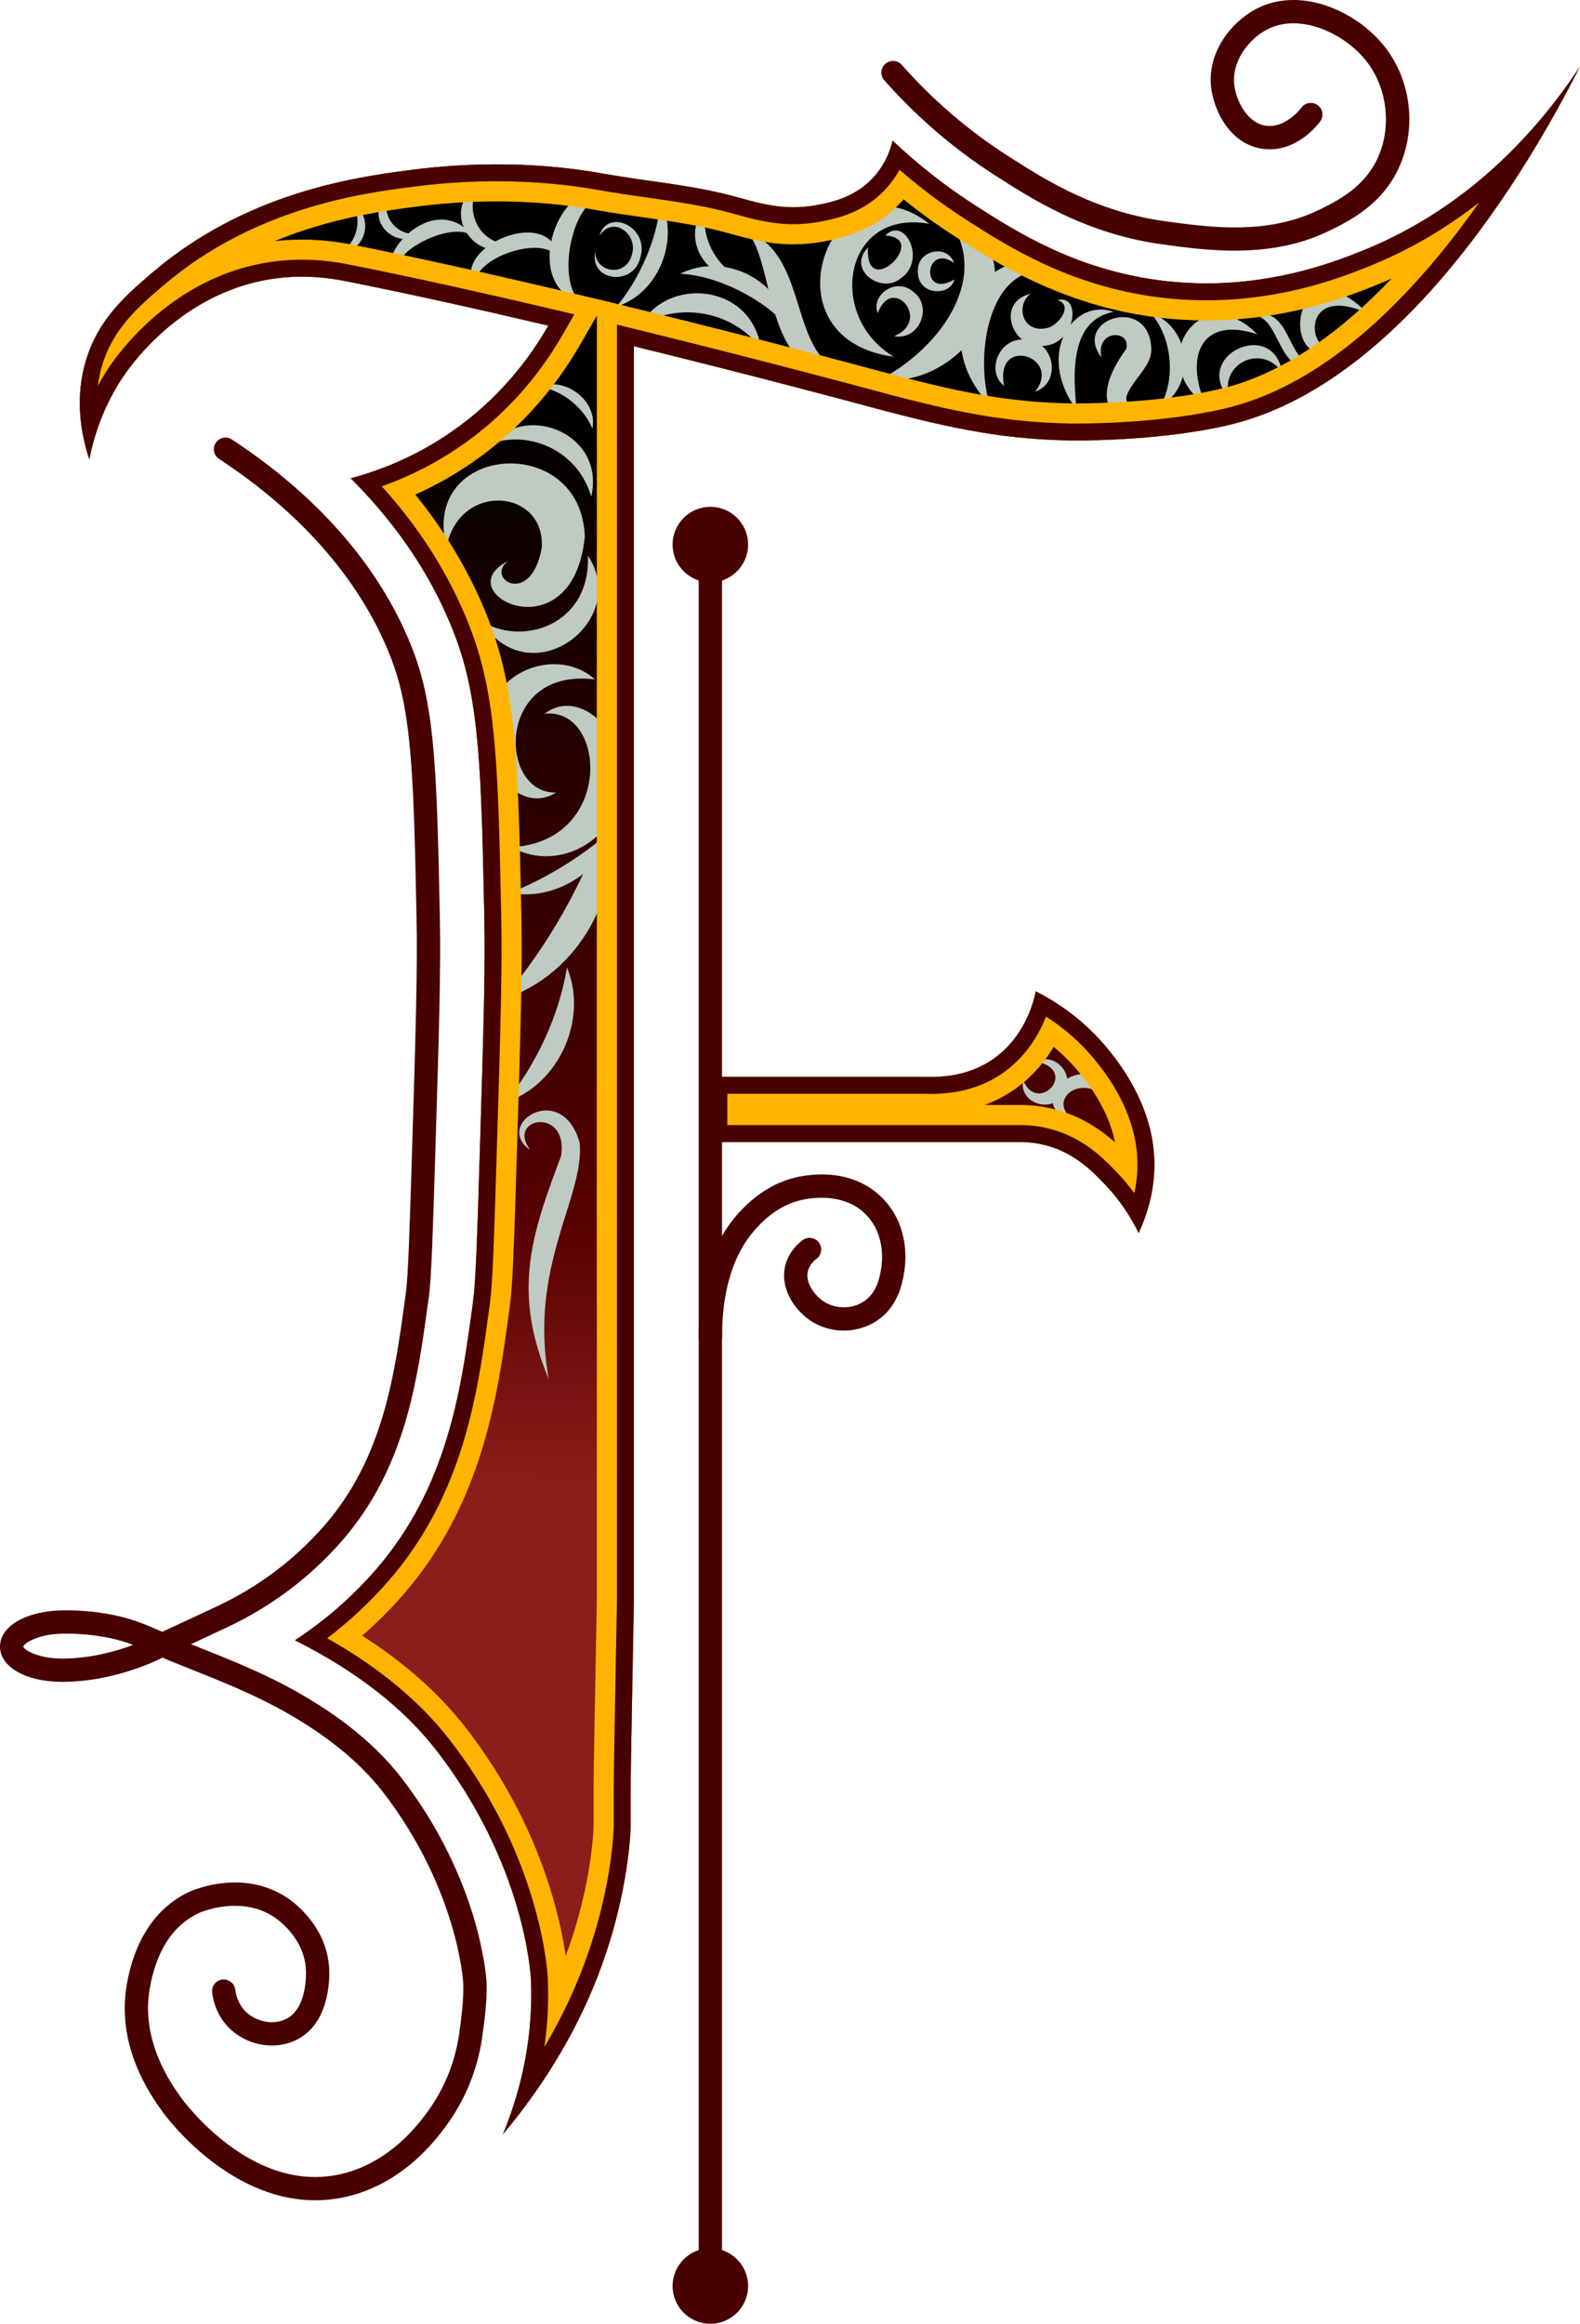 <?xml version="1.0" encoding="iso-8859-1"?>
<!-- Generator: Adobe Illustrator 24.0.1, SVG Export Plug-In . SVG Version: 6.00 Build 0)  -->
<svg version="1.1" xmlns="http://www.w3.org/2000/svg" xmlns:xlink="http://www.w3.org/1999/xlink" x="0px" y="0px"
	 viewBox="0 0 1492.198 2193.917" style="enable-background:new 0 0 1492.198 2193.917;" xml:space="preserve">
<g id="Layer_5">
	<g>
		<linearGradient id="SVGID_1_" gradientUnits="userSpaceOnUse" x1="767.606" y1="1404.664" x2="781.586" y2="381.285">
			<stop  offset="0" style="stop-color:#8B1D1A"/>
			<stop  offset="0.25" style="stop-color:#550000"/>
			<stop  offset="0.5" style="stop-color:#3A0000"/>
			<stop  offset="0.75" style="stop-color:#1E0000"/>
			<stop  offset="1" style="stop-color:#000000"/>
		</linearGradient>
		<path style="fill:url(#SVGID_1_);" d="M517.848,307.452c-18.68,32.49-47.53,69.83-91.5,100.27
			c-34.42,23.83-68.37,36.69-95.13,43.85c16.49,16.41,31.43,33.58,44.75,51.43c23.33,31.26,41.7,64.71,54.6,99.42
			c22.56,60.71,23.98,128.09,26.81,262.32v0.1c1.06,49.96-0.69,107.31-4.19,221.57c-2.61,85.36-3.87,123.91-6.52,143.28l-0.86,6.25
			c-10.25,75.04-23.01,168.42-91.43,246.67c-22.25,25.45-47.64,47.53-75.84,65.98c57.65,28.96,102.41,63.74,133.45,103.76
			c83.54,107.71,89.21,211.96,89.41,216.35c2.23,48.81-6.86,98.94-26.42,146.31c27.72-33.01,60.19-79.03,84.33-136.41
			c34.73-82.56,36.32-150.88,36.32-155.83c0-6.08,0-16.84,0-16.84c0-0.32,0-18.84,0-19.03c0-8.64,0.53-45.41,3.05-176.84v-4.07
			v-1179.1c118.02,28.94,209.79,53.73,209.79,53.73c80.42,21.72,132.1,34,202.36,35.23c0,0,80.94,1.42,149.05-14.45
			c162.37-37.83,282.35-239.7,332.32-338.67c-7.51,11.42-15.41,22.49-23.64,33.12c-50.75,65.55-112.28,113.07-182.9,141.26
			c-22.54,8.99-76.22,30.41-146.41,30.41c-13.95,0-28.54-0.84-43.68-2.8c-80.17-10.37-136.43-46.38-173.66-70.21
			c-28.17-18.03-54.59-38.71-78.93-61.75c-2.54,10.67-7.41,22.32-16.44,32.86c-17.68,20.63-41.38,25.43-55.11,28
			c-31.05,5.83-54.88-1.95-77.69-8.13c-40.71-11.02-83.14-14.25-124.66-21.68c-86.21-15.42-159.33-6.26-186.09-2.71
			c-49.13,6.53-151.17,21.36-238.49,95.76c-26.02,22.16-51.54,44.5-63.24,83.11c-10.46,34.52-5.5,67.66,3.09,93.72
			c4.43-22.66,13.25-49.2,30.34-75.65c5.55-8.61,50.68-76.21,132.79-93.05c37.07-7.6,67.23-1.9,81.3,0.9
			C389.378,277.962,455.078,292.662,517.848,307.452z"/>
	</g>
	<g>
		<linearGradient id="SVGID_2_" gradientUnits="userSpaceOnUse" x1="875.818" y1="1406.142" x2="889.798" y2="382.763">
			<stop  offset="0" style="stop-color:#8B1D1A"/>
			<stop  offset="0.25" style="stop-color:#550000"/>
			<stop  offset="0.5" style="stop-color:#3A0000"/>
			<stop  offset="0.75" style="stop-color:#1E0000"/>
			<stop  offset="1" style="stop-color:#000000"/>
		</linearGradient>
		<path style="fill:url(#SVGID_2_);" d="M871.778,1016.692h-200.89v61.52h261.7h32.33l1.4,0.04c5.02,0.14,10.35,0.68,15.9,1.78
			c30.43,6.03,49.05,25.2,62.22,39.15c13.6,14.4,23.6,29.91,30.96,44.99c11.03-24.05,17.54-51.71,13.77-81.77
			c-5.65-45.07-32.36-78.98-41.94-90.87c-22.67-28.13-48.69-45.31-68.97-55.57c-5.73,26.88-19.9,49.92-40.78,64.27
			C912.218,1017.602,884.473,1017.044,871.778,1016.692z"/>
	</g>
</g>
<g id="Layer_9">
	<g>
		<path style="fill:#BFCBC2;" d="M979.391,1002.295c17.077-9.873,39.934,14.963,22.49,33.519
			c-11.682,15.015-39.79,4.564-35.599-16.043C979.805,1052.836,1019.289,1011.223,979.391,1002.295z"/>
	</g>
	<g>
		<path style="fill:#BFCBC2;" d="M1048.509,1042.474c-21.887-33.253-62.383-5.346-34.893,14.739
			C959.181,1043.232,1034.388,977.185,1048.509,1042.474z"/>
	</g>
	<g>
		<path style="fill:#BFCBC2;" d="M535.478,913.445c19.888,47.768-6.632,110.398-58.25,127.284
			C505.819,1006.118,527.789,959.949,535.478,913.445z"/>
	</g>
	<g>
		<path style="fill:#BFCBC2;" d="M518.265,1302.155c-34.291-82.242-17.156-134.783,11.552-210.408
			c7.85-46.933-52.166-37.288-29.155-6.122c-35.256-24.109,30.001-66.506,46.823-6.641
			C552.174,1130.652,498.826,1194.894,518.265,1302.155z"/>
	</g>
	<g>
		<path style="fill:#BFCBC2;" d="M573.442,768.174c17.66,72.325-26.756,152.756-98.673,175.254
			C517.097,893.996,552.694,831.538,573.442,768.174z"/>
	</g>
	<g>
		<path style="fill:#BFCBC2;" d="M581.513,780.361c-10.823,40.364-56.405,71.093-99.695,62.627
			C516.574,829.109,552.591,807.079,581.513,780.361z"/>
	</g>
	<g>
		<path style="fill:#BFCBC2;" d="M514.28,673.851c36.039-26.731,78.343,24.148,74.131,62.154
			c-0.921,53.454-58.653,89.779-105.399,63.832C580.178,794.87,573.066,667.333,514.28,673.851z"/>
	</g>
	<g>
		<path style="fill:#BFCBC2;" d="M561.932,641.455c-94.424-11.848-91.147,108.7-36.69,106.76
			c-35.748,22.575-73.417-29.04-66.108-64.431C464.884,631.579,527.579,610.53,561.932,641.455z"/>
	</g>
	<g>
		<path style="fill:#BFCBC2;" d="M555.254,524.584c40.905,62.204-55.087,133.901-101.255,61.387
			C492.635,610.88,557.767,590.596,555.254,524.584z"/>
	</g>
	<g>
		<path style="fill:#BFCBC2;" d="M421.665,516.584c-24.749-97.803,127.292-109.132,130.652-9.875
			c-11.661,113.649-131.653,53.095-72.657,23.034c-21.729,16.63,21.701,43.806,31.975-12.375
			C515.432,461.55,433.855,454.123,421.665,516.584z"/>
	</g>
	<g>
		<path style="fill:#BFCBC2;" d="M558.394,468.922c-12.318-42.685-56.601-62.516-93.434-50.545
			C498.513,380.509,571.948,410.066,558.394,468.922z"/>
	</g>
	<g>
		<path style="fill:#BFCBC2;" d="M559.547,404.67c-7.828-18.711-27.175-35.893-49.744-39.468
			C532.214,355.254,564.625,377.303,559.547,404.67z"/>
	</g>
	<g>
		<path style="fill:#BFCBC2;" d="M836.025,222.44c18.805-19.277,39.536,23.906,14.457,40.516
			c-18.185,14.966-51.184-8.337-30.661-29.376C816.588,285.524,879.123,224.272,836.025,222.44z"/>
	</g>
	<g>
		<path style="fill:#BFCBC2;" d="M844.422,317.429c36.02-14.979-2.05-58.782-15.45-21.745
			c-6.862-17.271,17.467-34.631,33.792-20.013C881.249,289.505,868.425,321.684,844.422,317.429z"/>
	</g>
	<g>
		<path style="fill:#BFCBC2;" d="M901.068,248.229c-27.85-19.476-32.475,34.888,0.282,15.611
			c-3.989,16.902-36.916,15.356-34.367-9.923C867.387,236.591,894.309,229.945,901.068,248.229z"/>
	</g>
	<g>
		<path style="fill:#BFCBC2;" d="M877.738,211.322c-81.839-14.535-97.246,87.935-33.508,125.498
			C716.19,319.724,787.138,140.43,877.738,211.322z"/>
	</g>
	<g>
		<path style="fill:#BFCBC2;" d="M831.173,358.524c66.57-35.469,110.87-111.738,52.706-163.738
			C992.64,227.582,925.399,368.78,831.173,358.524z"/>
	</g>
	<g>
		<path style="fill:#BFCBC2;" d="M987.795,255.071c-57.265-1.672-66.538,86.083-52.817,127.624
			C864.275,307.052,946.408,221.918,987.795,255.071z"/>
	</g>
	<g>
		<path style="fill:#BFCBC2;" d="M977.543,369.781c26.319-32.957-38.603-53.829-29.237-5.473
			c-19.075-14.782-2.383-51.388,26.004-42.354C996.783,326.527,1001.231,362.054,977.543,369.781z"/>
	</g>
	<g>
		<path style="fill:#BFCBC2;" d="M998.8,283.364c22.849-5.693,17.349,40.477-12.193,43.117
			c-31.163,4.082-46.81-41.406-13.201-49.079c-14.26,9.722-8.777,38.315,16.225,32.107
			C999.42,307.076,1014.266,288.34,998.8,283.364z"/>
	</g>
	<g>
		<path style="fill:#BFCBC2;" d="M1051.663,294.464c-42.237,8.007-37.959,61.13-34.941,92.309
			C977.009,332.811,1014.768,280.694,1051.663,294.464z"/>
	</g>
	<g>
		<path style="fill:#BFCBC2;" d="M1086.919,377.525c-0.259,32.654-75.23,23.291-23.357-47.926
			c5.26-18.578-28.992-19.005-23.339,7.734c-27.843-35.983,44.915-59.729,47.117-8.154c0.681,17.122-18.759,29.625-23.665,45.807
			C1063.282,385.904,1079.811,389.91,1086.919,377.525z"/>
	</g>
	<g>
		<path style="fill:#BFCBC2;" d="M1095.565,384.015c15.8-27.732,10.539-66.866-9.097-88.721
			C1125.025,308.847,1130.335,363.46,1095.565,384.015z"/>
	</g>
	<g>
		<path style="fill:#BFCBC2;" d="M1187.433,315.633c-54.031-17.994-68.603,22.419-48.603,66.959
			C1080.384,340.453,1134.435,261.465,1187.433,315.633z"/>
	</g>
	<g>
		<path style="fill:#BFCBC2;" d="M1210.961,351.514c-19.626-27.816-60.414-7.991-49.661,24.855
			C1124.843,336.356,1201.936,299.453,1210.961,351.514z"/>
	</g>
	<g>
		<path style="fill:#BFCBC2;" d="M1240.951,344.677c-34.795,9.643-30.83-43.773-56.434-47.075
			C1219.22,288.375,1215.156,341.694,1240.951,344.677z"/>
	</g>
	<g>
		<path style="fill:#BFCBC2;" d="M1291.442,295.565c-63.174-27.883-57.463,37.604-30.743,35.512
			C1207.126,352.297,1220.493,225.412,1291.442,295.565z"/>
	</g>
	<g>
		<path style="fill:#BFCBC2;" d="M704.317,217.713c61.098,22.696,38.93,116.026,93.465,134.954
			C719.13,359.067,733.587,245.463,704.317,217.713z"/>
	</g>
	<g>
		<path style="fill:#BFCBC2;" d="M642.411,258.441c42.601-21.356,95.513,6.945,102.876,51.832
			C723.136,283.164,678.358,260.182,642.411,258.441z"/>
	</g>
	<g>
		<path style="fill:#BFCBC2;" d="M666.877,195.459c-6.537,25.574,8.493,56.006,31.708,66.138
			C664.979,264.449,642.005,221.813,666.877,195.459z"/>
	</g>
	<g>
		<path style="fill:#BFCBC2;" d="M605.294,306.786c24.339-45.344,104.077-39.933,113.334,21.895
			C689.687,291.5,639.297,286.258,605.294,306.786z"/>
	</g>
	<g>
		<path style="fill:#BFCBC2;" d="M623.998,189.884c17.794,35.406-1.117,86.772-41.729,99.555
			C604.28,262.936,620.533,226.313,623.998,189.884z"/>
	</g>
	<g>
		<path style="fill:#BFCBC2;" d="M566.18,222.62c7.55-27.476,50.735-7.539,37.231,24.519c-8.789,22.893-47.299,17.508-41.052-10.202
			c-1.683,19.941,30.263,27.032,35.02,0.952C600.959,220.06,578.635,203.436,566.18,222.62z"/>
	</g>
	<g>
		<path style="fill:#BFCBC2;" d="M572.828,186.136c-32.59-3.459-49.689,84.228-22.164,100.49
			C487.927,269.258,531.004,160.852,572.828,186.136z"/>
	</g>
	<g>
		<path style="fill:#BFCBC2;" d="M448.43,270.535c-24.046-38.073,75.376-79.223,79.466-24.527
			C519.256,218.961,444.871,242.151,448.43,270.535z"/>
	</g>
	<g>
		<path style="fill:#BFCBC2;" d="M452.345,174.215c-14.078,21.601-2.905,56.742,32.125,57.05
			C449.525,251.667,413.01,198.575,452.345,174.215z"/>
	</g>
	<g>
		<path style="fill:#BFCBC2;" d="M385.746,255.178c-46.929,8.216,18.753-83.092,60.66-32.57
			C423.096,206.043,354.608,247.845,385.746,255.178z"/>
	</g>
	<g>
		<path style="fill:#BFCBC2;" d="M367.319,183.145c-9.093,19.831,7.436,41.303,28.636,37.108
			C375.24,238.484,340.401,205.933,367.319,183.145z"/>
	</g>
	<g>
		<path style="fill:#BFCBC2;" d="M333.427,192.854c19.977,11.881,12.594,44.662-12.375,46.022c1.765-1.125,2.841-1.886,5.048-3.193
			c0,0-0.443,0.914-1.331,2.499l-0.818-1.191C336.268,228.128,342.313,208.444,333.427,192.854z"/>
	</g>
</g>
<g id="Layer_7">
	<g>
		<g>
			<path style="fill:#FFB400;" d="M853.289,188.192c15.955,12.842,32.587,24.813,49.751,35.798
				c37.436,23.962,100.092,64.067,188.035,75.442c15.836,2.05,32.044,3.09,48.174,3.09c76.887,0,134.676-23.049,159.386-32.904
				c5.215-2.082,10.385-4.261,15.507-6.535c-20.422,21.481-41.074,39.977-61.681,55.223
				c-33.501,24.784-67.322,41.273-100.524,49.009c-54.038,12.591-117.636,13.57-135.841,13.57c-2.983,0-4.652-0.027-4.654-0.027
				c-67.687-1.185-118.389-13.645-193.845-34.024c-0.922-0.249-93.519-25.229-210.582-53.934l-35.431-8.688l0.029-0.05l-5.908-1.392
				l-2.025-0.497v0.019l-37.803-8.907c-71.433-16.831-135.445-30.901-190.266-41.82c-8.755-1.742-26.973-5.367-50.439-5.367
				c-8.63,0-17.246,0.496-25.771,1.481c9.553-3.959,19.384-7.582,29.476-10.859c41.183-13.374,78.615-18.35,98.716-21.021
				c12.733-1.689,42.552-5.645,81.392-5.645c32.235,0,63.839,2.729,93.929,8.111c15.152,2.711,30.36,4.878,45.068,6.973
				c26.862,3.826,52.235,7.44,76.604,14.037c1.731,0.469,3.469,0.948,5.215,1.429c16.979,4.677,36.222,9.977,59.701,9.977
				c9.437,0,18.987-0.895,28.367-2.656c14.715-2.754,49.174-9.205,75.249-39.631C853.174,188.327,853.232,188.259,853.289,188.192
				 M563.678,297.96v28.932v1179.1v3.729c-2.052,107.052-3.05,165.011-3.05,177.18v19.03v16.81
				c-0.003,0.582-0.584,54.462-26.376,124.064c-1.959-13.759-5.689-33.673-12.751-57.485
				c-16.848-56.811-44.389-110.111-81.856-158.419c-24.905-32.11-57.623-61.106-97.635-86.583
				c13.743-11.983,26.68-24.899,38.717-38.668c75.335-86.158,89.452-189.509,99.754-264.936l0.864-6.28
				c2.89-21.125,4.108-58.047,6.827-146.952c3.507-114.503,5.272-172.108,4.206-223.015l0-0.116l-0.008-0.369
				c-2.913-138.157-4.375-207.504-28.994-273.755c-14.062-37.836-34.033-74.227-59.356-108.159
				c-3.793-5.083-7.719-10.126-11.771-15.123c18.928-8.48,36.984-18.652,54.021-30.448c41.618-28.812,75.909-66.36,101.92-111.602
				L563.678,297.96 M1492.198,62.732c-7.51,11.42-15.41,22.49-23.64,33.12c-50.75,65.55-112.28,113.07-182.9,141.26
				c-22.54,8.99-76.22,30.41-146.41,30.41c-13.95,0-28.54-0.84-43.68-2.8c-80.17-10.37-136.43-46.38-173.66-70.21
				c-28.17-18.03-54.59-38.71-78.93-61.75c-2.54,10.67-7.41,22.32-16.44,32.86c-17.679,20.63-41.38,25.43-55.11,28
				c-7.723,1.45-15.002,2.058-21.927,2.058c-20.917,0-38.626-5.545-55.763-10.188c-40.71-11.02-83.14-14.25-124.66-21.68
				c-36.565-6.54-70.778-8.659-100.095-8.659c-39.805,0-70.585,3.904-85.995,5.949c-49.13,6.53-151.17,21.36-238.49,95.76
				c-26.02,22.16-51.54,44.5-63.24,83.11c-10.46,34.52-5.5,67.66,3.09,93.72c4.43-22.66,13.25-49.2,30.34-75.65
				c5.55-8.61,50.68-76.21,132.79-93.05c13.652-2.799,26.373-3.794,37.692-3.794c19.416-0.001,34.719,2.926,43.608,4.694
				c60.6,12.07,126.3,26.77,189.07,41.56c-18.68,32.49-47.531,69.83-91.5,100.27c-34.42,23.83-68.37,36.69-95.13,43.85
				c16.49,16.41,31.43,33.58,44.75,51.43c23.33,31.26,41.7,64.71,54.6,99.42c22.56,60.71,23.98,128.09,26.81,262.321v0.1
				c1.06,49.96-0.69,107.31-4.19,221.57c-2.61,85.36-3.87,123.91-6.52,143.28l-0.86,6.25c-10.25,75.041-23.01,168.42-91.43,246.67
				c-22.25,25.45-47.64,47.53-75.84,65.98c57.65,28.96,102.41,63.74,133.45,103.76c83.54,107.71,89.21,211.96,89.41,216.35
				c2.23,48.81-6.86,98.94-26.42,146.31c27.72-33.01,60.19-79.03,84.33-136.41c34.73-82.56,36.32-150.88,36.32-155.83
				c0-6.08,0-16.84,0-16.84c0-0.32,0-18.84,0-19.03c0-8.64,0.53-45.41,3.05-176.84v-4.07v-1179.1
				c118.02,28.94,209.79,53.73,209.79,53.73c80.42,21.72,132.1,34,202.36,35.23c0,0,1.867,0.033,5.267,0.033
				c19.004,0,86.008-1.021,143.783-14.483C1322.248,363.572,1442.228,161.702,1492.198,62.732L1492.198,62.732z"/>
		</g>
	</g>
	<g>
		<g>
			<path style="fill:#FFB400;" d="M995.047,988.358c9.149,7.496,17.477,15.89,24.926,25.133
				c6.833,8.481,26.551,32.955,33.112,65.056c-14.667-13.011-35.488-27.185-64.062-32.847c-7.123-1.412-14.434-2.231-21.706-2.434
				l-1.4-0.04l-0.5-0.014h-0.5h-32.33h-2.708c9.796-3.594,18.951-8.311,27.422-14.135
				C972.561,1018.589,985.34,1004.709,995.047,988.358 M978.258,935.962c-5.73,26.88-19.9,49.92-40.78,64.27
				c-21.441,14.744-44.675,16.571-58.973,16.571c-2.547,0-4.808-0.058-6.727-0.111h-200.89v61.52h261.7h32.33l1.4,0.04
				c5.02,0.14,10.35,0.68,15.9,1.78c30.43,6.03,49.05,25.2,62.22,39.15c13.6,14.4,23.6,29.91,30.96,44.99
				c11.03-24.05,17.54-51.71,13.77-81.77c-5.65-45.07-32.36-78.98-41.94-90.87C1024.557,963.402,998.537,946.222,978.258,935.962
				L978.258,935.962z"/>
		</g>
	</g>
</g>
<g id="Layer_8">
	<g>
		<g>
			<path style="fill:#480000;" d="M670.883,543.3c-16.073,0-29.149-13.077-29.149-29.15S654.81,485,670.883,485
				s29.15,13.077,29.15,29.15S686.957,543.3,670.883,543.3z"/>
			<path style="fill:#480000;" d="M670.884,491.501c12.489,0,22.65,10.161,22.65,22.65s-10.161,22.65-22.65,22.65
				c-12.489,0-22.65-10.161-22.65-22.65S658.394,491.501,670.884,491.501 M670.884,478.501c-19.689,0-35.65,15.961-35.65,35.65
				s15.961,35.65,35.65,35.65c19.689,0,35.65-15.961,35.65-35.65S690.572,478.501,670.884,478.501L670.884,478.501z"/>
		</g>
	</g>
	<g>
		<g>
			<path style="fill:#480000;" d="M670.883,2187.417c-16.073,0-29.149-13.077-29.149-29.15s13.076-29.149,29.149-29.149
				s29.15,13.076,29.15,29.149S686.957,2187.417,670.883,2187.417z"/>
			<path style="fill:#480000;" d="M670.884,2135.617c12.489,0,22.65,10.161,22.65,22.65c0,12.489-10.161,22.65-22.65,22.65
				c-12.489,0-22.65-10.161-22.65-22.65C648.234,2145.778,658.394,2135.617,670.884,2135.617 M670.884,2122.617
				c-19.689,0-35.65,15.961-35.65,35.65c0,19.689,15.961,35.65,35.65,35.65c19.689,0,35.65-15.961,35.65-35.65
				C706.533,2138.578,690.572,2122.617,670.884,2122.617L670.884,2122.617z"/>
		</g>
	</g>
	<g>
		<g>
			<rect x="666.383" y="520.65" style="fill:#480000;" width="9" height="1631.116"/>
			<polygon style="fill:#480000;" points="681.883,514.15 659.883,514.15 659.883,2158.267 681.883,2158.267 681.883,514.15 			"/>
		</g>
	</g>
	<g>
		<g>
			<path style="fill:#480000;" d="M1165.826,230.138c-24.188,0-46.866-3.096-65.089-5.584l-0.182-0.025
				c-4.264-0.582-10.708-1.462-19.104-3.104c-61-11.925-105.332-40.302-137.702-61.021c-38.41-24.589-73.308-54.502-103.725-88.911
				c-1.644-1.859-1.468-4.709,0.392-6.352c1.054-0.932,2.2-1.128,2.976-1.128c1.311,0,2.509,0.54,3.375,1.519
				c29.865,33.784,64.125,63.151,101.828,87.287c31.764,20.332,75.264,48.177,134.584,59.773c8.127,1.589,14.168,2.415,18.579,3.017
				l0.188,0.026c19.133,2.613,40.819,5.574,64.193,5.574c31.63,0,58.443-5.572,81.973-17.034
				c18.473-8.999,46.389-22.598,59.981-54.599c13.33-31.384,8.08-70.187-13.063-96.556c-17.992-22.438-47.51-37.513-73.449-37.513
				c-10.146,0-19.527,2.207-27.886,6.56c-19.295,10.049-37.334,33.441-34.477,58.709c1.799,15.917,13.313,42.069,36.551,44.488
				c1.098,0.114,2.217,0.172,3.325,0.172c20.459,0,34.646-19.132,35.239-19.946c0.853-1.164,2.183-1.837,3.643-1.837
				c0.665,0,1.663,0.15,2.642,0.865c2.002,1.463,2.443,4.279,0.985,6.278c-1.766,2.42-17.958,23.647-42.357,23.649
				c-1.456,0-2.939-0.078-4.409-0.23c-28.682-2.985-42.363-32.989-44.562-52.428c-3.467-30.663,17.922-56.589,39.263-67.703
				c9.664-5.033,20.433-7.584,32.006-7.584c28.989,0,60.59,16.051,80.508,40.891c23.519,29.331,29.142,70.822,14.325,105.704
				c-14.908,35.099-45.84,50.167-64.321,59.171C1227.366,224.292,1199.16,230.138,1165.826,230.138z"/>
			<path style="fill:#480000;" d="M1221.544,0c-12.034,0.001-23.953,2.562-35.008,8.319c-23.247,12.106-46.531,40.49-42.72,74.199
				c2.435,21.526,17.853,54.78,50.349,58.163c1.729,0.18,3.421,0.265,5.081,0.265c27.565-0.002,45.544-23.489,47.608-26.318
				c3.578-4.905,2.501-11.775-2.401-15.357c-1.956-1.429-4.226-2.117-6.477-2.117c-3.392,0-6.739,1.563-8.894,4.508
				c-0.133,0.182-12.857,17.276-29.988,17.276c-0.873,0-1.758-0.044-2.652-0.138c-18.414-1.917-29.076-23.815-30.765-38.753
				c-2.528-22.356,13.691-43.189,31.021-52.213c7.74-4.031,16.207-5.825,24.883-5.825c25.412,0.001,52.595,15.398,68.378,35.08
				c19.69,24.556,24.573,60.703,12.152,89.948c-12.643,29.764-39.243,42.722-56.846,51.296
				c-25.799,12.568-53.183,16.378-79.126,16.378c-22.93,0-44.734-2.977-63.314-5.514l-0.172-0.023
				c-4.336-0.592-10.273-1.403-18.228-2.958c-58.106-11.359-101.002-38.817-132.326-58.868
				c-37.196-23.812-70.997-52.786-100.463-86.118c-2.174-2.459-5.202-3.714-8.245-3.714c-2.589,0-5.189,0.909-7.281,2.758
				c-4.552,4.024-4.979,10.976-0.956,15.527c30.815,34.859,66.171,65.165,105.088,90.078
				c32.811,21.002,77.745,49.765,139.962,61.928c8.573,1.676,15.132,2.572,19.473,3.165l0.172,0.023
				c18.492,2.525,41.344,5.646,65.978,5.646c28.653,0,59.714-4.227,89.075-18.529c19.299-9.401,51.6-25.136,67.458-62.474
				c15.739-37.055,9.759-81.139-15.236-112.312C1287.288,18.588,1253.976-0.003,1221.544,0L1221.544,0z"/>
		</g>
	</g>
	<g>
		<g>
			<path style="fill:#480000;" d="M297.678,2070.837c-80.339,0.005-137.047-78.256-139.422-81.587
				c-10.421-14.617-42.135-59.097-31.997-115.241c9.157-50.707,34.915-72.504,54.911-81.859c0.73-0.342,18.185-8.381,40.781-8.381
				c17.204,0,32.769,4.632,46.261,13.769c5.768,3.905,34.622,25.248,36.227,61.963c0.355,8.104,0.577,49.164-29.98,61.781
				c-5.482,2.264-11.412,3.412-17.627,3.412c-13.902,0.001-27.283-5.666-36.712-15.547c-9.239-9.684-12.332-20.977-13.299-28.744
				c-0.149-1.193,0.176-2.373,0.915-3.321s1.802-1.553,2.995-1.701c0.171-0.021,0.361-0.032,0.547-0.032
				c2.271,0,4.194,1.694,4.474,3.941c0.655,5.258,2.939,15.321,10.88,23.645c7.625,7.99,18.917,12.76,30.205,12.76
				c5.024,0,9.797-0.918,14.187-2.729c25.001-10.324,24.733-46.019,24.425-53.069c-1.417-32.412-27.14-51.424-32.282-54.905
				c-11.954-8.094-25.864-12.197-41.345-12.197c-20.547,0-36.676,7.434-36.836,7.509c-26.289,12.3-43.067,37.637-49.87,75.308
				c-9.464,52.409,20.591,94.564,30.467,108.417c0.724,1.015,18.045,25.098,46.227,46.094
				c28.258,21.055,57.096,31.731,85.714,31.731c7.236,0,14.547-0.691,21.729-2.057c24.756-4.704,60.966-20.081,92.874-66.624
				c14.105-20.575,23.365-43.841,27.521-69.151l0.026-0.173c2.365-16.788,5.041-35.77,4.289-52.436l-0.007-0.127
				c-0.063-0.959-1.635-23.872-11.484-56.702c-9.375-31.246-28.423-78.642-65.921-126.989c-6.018-7.758-12.903-15.472-20.466-22.927
				c-19.483-19.203-42.829-36.475-71.371-52.803c-30.971-17.717-64.452-31.008-96.83-43.86c-6.994-2.774-14.221-5.642-21.314-8.807
				l-3.083-1.378l-2.774,1.348c-13.15,6.522-48.284,21.743-90.406,22.221c-0.469,0.006-0.938,0.009-1.402,0.009
				c-29.703,0.001-52.232-11.46-52.405-26.66c-0.176-15.539,22.69-27.519,53.188-27.864c0.938-0.012,1.874-0.018,2.805-0.018
				c16.245,0,32.128,1.715,47.208,5.098c13.853,3.107,26.354,8.096,40.864,14.63l2.714,1.223l53.138-24.751
				c40.553-18.891,75.77-45.229,104.672-78.284c57.066-65.275,68.053-145.672,77.746-216.605l0.859-6.272
				c2.349-17.17,3.729-62.356,6.016-137.219c3.468-113.29,5.208-170.145,4.183-218.613l-0.002-0.112
				c-2.692-127.77-4.043-191.89-23.223-243.494c-27.536-74.082-85.002-141.368-166.186-194.583c-1.005-0.659-1.694-1.67-1.939-2.847
				c-0.245-1.177-0.017-2.378,0.642-3.384c0.835-1.275,2.246-2.035,3.773-2.035c0.871,0,1.721,0.255,2.458,0.738
				c82.803,54.276,141.48,123.081,169.688,198.975c19.71,53.032,21.072,117.669,23.785,246.444l0.002,0.113
				c1.03,48.704-0.712,105.629-4.185,219.041c-2.296,75.185-3.682,120.556-6.096,138.194l-0.858,6.272
				c-9.864,72.187-21.045,154.002-79.887,221.31c-29.734,34.005-65.953,61.096-107.648,80.519l-46.277,21.556l17.26,6.87
				c32.671,12.969,66.454,26.378,97.982,44.414c29.226,16.72,53.176,34.45,73.219,54.205c7.844,7.732,14.998,15.747,21.26,23.821
				c38.348,49.443,57.835,97.941,67.431,129.919c10.378,34.593,11.799,57.901,11.854,58.876l0.005,0.095
				c0.8,17.478-1.942,36.935-4.361,54.101l-0.049,0.33c-4.365,26.654-14.119,51.168-28.991,72.861
				c-33.643,49.073-72.198,65.359-98.619,70.378C313.243,2070.096,305.419,2070.837,297.678,2070.837L297.678,2070.837z
				 M62.346,1535.853c-0.849,0-1.698,0.005-2.55,0.014c-24.837,0.283-42.915,9.387-44.219,17.711l-0.171,1.092l0.199,1.088
				c1.474,8.033,19.257,16.635,43.382,16.635c0.402,0,0.802-0.002,1.21-0.006c27.441-0.312,52.053-7.41,67.869-13.311l16.281-6.073
				l-16.271-6.103c-7.166-2.688-13.821-4.706-20.346-6.17C93.304,1537.494,78.034,1535.853,62.346,1535.853z"/>
			<path style="fill:#480000;" d="M212.96,413.103c-3.584,0-7.098,1.749-9.209,4.972c-3.331,5.081-1.912,11.9,3.169,15.23
				c80.017,52.45,136.608,118.639,163.657,191.411c18.797,50.576,20.141,114.338,22.817,241.349l0.002,0.13
				c1.022,48.3-0.717,105.095-4.181,218.261c-2.28,74.658-3.657,119.721-5.959,136.551l-0.859,6.274
				c-9.569,70.028-20.416,149.399-76.199,213.207c-28.304,32.37-62.798,58.165-102.524,76.67l-50.438,23.494
				c-14.053-6.328-27.338-11.731-42.11-15.046c-15.503-3.477-31.844-5.255-48.628-5.255c-0.958,0-1.92,0.006-2.881,0.017
				c-34.765,0.395-59.836,14.879-59.614,34.438c0.219,19.283,24.896,33.086,58.904,33.086c0.488,0,0.984-0.003,1.476-0.009
				c43.721-0.496,80.217-16.448,93.22-22.897c0.107,0.048,0.214,0.096,0.321,0.143c7.177,3.202,14.489,6.105,21.561,8.911
				c32.169,12.77,65.432,25.974,96.004,43.462c28.048,16.046,50.957,32.986,70.035,51.79c7.358,7.253,14.051,14.749,19.893,22.281
				c36.886,47.559,55.615,94.157,64.832,124.874c9.617,32.055,11.15,54.129,11.223,55.254c0.725,16.065-1.906,34.73-4.227,51.202
				l-0.008,0.061c-4,24.362-12.905,46.745-26.468,66.528c-30.656,44.717-65.171,59.439-88.727,63.914
				c-6.819,1.296-13.66,1.943-20.516,1.943c-27.213,0-54.654-10.194-81.831-30.443c-27.378-20.398-44.118-43.674-44.817-44.655
				c-9.483-13.301-38.34-53.777-29.363-103.488c6.406-35.476,21.958-59.221,46.227-70.575c0.24-0.112,15.083-6.897,34.082-6.896
				c11.799,0,25.204,2.619,37.7,11.079c4.69,3.176,28.151,20.502,29.432,49.807c0.169,3.855,1.031,37.924-20.411,46.777
				c-3.667,1.513-7.659,2.239-11.708,2.239c-9.305,0-18.904-3.833-25.502-10.747c-6.651-6.971-8.577-15.498-9.133-19.96
				c-0.694-5.575-5.448-9.639-10.924-9.639c-0.446,0-0.897,0.027-1.351,0.082c-6.028,0.751-10.307,6.247-9.556,12.275
				c1.088,8.74,4.582,21.461,15.047,32.429c10.839,11.359,26.206,17.56,41.415,17.56c6.88,0,13.729-1.27,20.108-3.905
				c34.566-14.272,34.381-59.211,33.993-68.073c-1.741-39.823-32.856-62.85-39.076-67.062
				c-16.809-11.382-34.492-14.886-49.906-14.886c-23.873,0-42.293,8.412-43.536,8.993c-21.385,10.006-48.902,33.15-58.553,86.592
				c-10.625,58.84,22.286,105.001,33.1,120.169c2.672,3.749,61.15,84.319,144.716,84.315c7.936,0,16.107-0.728,24.469-2.316
				c27.621-5.248,67.872-22.188,102.766-73.088c15.427-22.502,25.539-47.918,30.054-75.543l0.061-0.416
				c2.459-17.447,5.246-37.224,4.416-55.353l-0.006-0.119c-0.057-1.007-1.518-25.045-12.118-60.376
				c-9.754-32.507-29.559-81.801-68.52-132.035c-6.438-8.3-13.784-16.531-21.833-24.466c-20.449-20.155-44.836-38.217-74.555-55.218
				c-31.927-18.265-65.93-31.762-98.812-44.813c-1.082-0.43-2.17-0.861-3.261-1.296l32.625-15.196
				c42.522-19.808,79.462-47.44,109.797-82.133c60.125-68.774,71.446-151.617,81.434-224.707l0.858-6.272
				c2.46-17.979,3.85-63.479,6.153-138.876c3.476-113.529,5.22-170.514,4.187-219.358l-0.002-0.132
				c-2.729-129.507-4.099-194.512-24.191-248.572c-28.695-77.204-88.248-147.105-172.218-202.146
				C217.121,413.686,215.029,413.103,212.96,413.103L212.96,413.103z M58.987,1565.892c-24.039,0-36.504-8.664-36.989-11.308
				c0.431-2.75,13.077-11.936,37.866-12.218c0.829-0.009,1.655-0.014,2.481-0.014c15.214,0,29.993,1.586,43.963,4.72
				c6.691,1.501,13.063,3.504,19.486,5.913c-16.076,5.997-39.586,12.604-65.663,12.9
				C59.746,1565.891,59.367,1565.892,58.987,1565.892L58.987,1565.892z"/>
		</g>
	</g>
	<g>
		<g>
			<path style="fill:#480000;" d="M670.854,1266.674c-2.464-0.007-4.478-2.031-4.471-4.512c0.125-47.345,11.68-84.572,34.343-110.65
				c16.878-19.424,36.415-31.109,58.065-34.733c5.923-0.992,11.776-1.494,17.395-1.494c21.503,0,39.857,7.241,53.079,20.942
				c22.82,23.645,19.798,54.429,18.329,63.301c-1.706,10.292-5.257,31.704-25.339,43.448c-7.573,4.429-16.357,6.77-25.401,6.771
				c-10.443,0-20.687-3.197-28.846-9.004c-13.41-9.542-24.753-27.203-19.868-45.147c2.034-7.469,6.77-14.219,13.697-19.519
				c1.002-0.767,2.036-0.928,2.727-0.928c1.417,0,2.722,0.645,3.581,1.767c1.508,1.972,1.131,4.802-0.839,6.31
				c-3.728,2.852-8.573,7.723-10.482,14.735c-4.29,15.756,8.854,30.078,16.402,35.45c6.627,4.715,15.021,7.312,23.638,7.312
				c7.469,0,14.678-1.907,20.848-5.515c16.442-9.615,19.522-28.212,21.004-37.149c0.923-5.569,4.493-34.425-15.925-55.581
				c-11.46-11.875-27.648-18.152-46.813-18.152c-5.147,0-10.43,0.447-15.701,1.33c-19.81,3.316-37.066,13.705-52.756,31.761
				c-21.205,24.4-32.017,59.65-32.137,104.771c-0.006,2.475-2.025,4.488-4.5,4.488H670.854z"/>
			<path style="fill:#480000;" d="M776.187,1108.784c-5.966,0-12.14,0.524-18.468,1.583c-23.178,3.88-44.004,16.288-61.898,36.881
				c-23.716,27.29-35.807,65.947-35.937,114.896c-0.016,6.075,4.896,11.013,10.971,11.029c0.01,0,0.02,0,0.03,0
				c6.062,0,10.983-4.905,11-10.971c0.115-43.515,10.391-77.336,30.543-100.524c14.66-16.87,30.663-26.557,48.924-29.613
				c4.014-0.672,9.057-1.241,14.627-1.241c13.333,0,29.681,3.26,42.136,16.166c18.257,18.917,15.023,44.973,14.189,50.005
				c-1.42,8.571-4.064,24.526-17.872,32.601c-5.293,3.096-11.439,4.626-17.566,4.626c-7.098,0-14.172-2.054-19.869-6.108
				c-7.288-5.187-17.004-17.043-13.899-28.447c1.432-5.259,5.228-9.037,8.16-11.28c4.825-3.691,5.744-10.595,2.052-15.42
				c-2.165-2.831-5.436-4.318-8.744-4.318c-2.331,0-4.681,0.738-6.676,2.265c-8.069,6.173-13.608,14.117-16.02,22.974
				c-5.708,20.966,7.123,41.3,22.371,52.15c9.524,6.778,21.048,10.208,32.615,10.208c9.944,0,19.921-2.536,28.682-7.659
				c22.717-13.285,26.749-37.608,28.471-47.997c1.595-9.628,4.862-43.05-20.064-68.877
				C819.415,1116.658,799.329,1108.784,776.187,1108.784L776.187,1108.784z"/>
		</g>
	</g>
	<g>
		<g>
			<path style="fill:#480000;" d="M849.52,160.282c20.098,17.444,41.467,33.436,63.762,47.706
				c38.431,24.599,96.508,61.772,180.231,72.601c15.03,1.946,30.417,2.933,45.735,2.933c73.236,0,128.649-22.101,152.342-31.55
				c37.767-15.076,73.005-35.448,105.482-60.937c-12.72,18.034-26.459,36.13-41.154,53.692
				c-65.225,77.95-132.404,125.421-199.67,141.093c-56.011,13.051-121.434,14.065-140.151,14.065c-3.188,0-4.973-0.03-4.989-0.03
				c-69.878-1.223-121.596-13.917-198.467-34.679c-0.919-0.248-93.302-25.171-210.152-53.823l-19.811-4.858v20.397v1179.1v3.923
				c-2.052,107.042-3.05,164.934-3.05,176.987v19.03v16.84c0,0.663-0.401,67.215-35.068,149.626
				c-8.606,20.458-18.777,40.558-30.441,60.188c3.123-21.632,4.236-43.312,3.262-64.613c-0.142-3.11-1.741-31.59-14.096-73.251
				c-16.175-54.541-42.638-105.74-78.654-152.177c-28.096-36.224-66.922-68.398-115.628-95.861
				c20.883-15.823,40.126-33.76,57.42-53.541c71.584-81.869,84.699-177.885,95.235-255.02l0.862-6.263
				c2.752-20.122,4.031-58.982,6.66-144.958c3.502-114.323,5.261-171.77,4.197-222.234l0-0.114l-0.003-0.168
				c-2.868-136.021-4.308-204.296-27.809-267.538c-13.431-36.139-32.533-70.933-56.774-103.415
				c-8.701-11.66-18.14-23.118-28.208-34.246c26.675-9.483,51.773-22.318,74.872-38.31c39.281-27.194,71.669-62.673,96.263-105.451
				l10.707-18.622l-20.908-4.926c-71.23-16.783-135.026-30.806-189.616-41.678c-8.158-1.624-25.133-5.002-46.731-5.002
				c-13.807,0-27.57,1.386-40.907,4.121c-86.128,17.664-134.251,86.446-143.014,100.041c-3.161,4.892-6.127,9.892-8.896,14.993
				c0.86-6.715,2.266-13.301,4.217-19.74c10.585-34.931,34.843-55.59,58.304-75.571c85.49-72.841,186.912-86.322,230.217-92.078
				c13.106-1.739,43.799-5.81,83.89-5.81c33.355,0,66.084,2.829,97.277,8.409c14.819,2.652,29.857,4.794,44.4,6.865
				c27.458,3.911,53.393,7.605,78.894,14.508c1.757,0.476,3.519,0.962,5.291,1.45c15.818,4.357,33.746,9.296,54.656,9.296
				c8.263,0,16.634-0.785,24.87-2.331c13.826-2.588,42.597-7.974,64.316-33.317C842.852,171.171,846.468,165.911,849.52,160.282
				 M1492.198,62.732c-7.51,11.42-15.41,22.49-23.64,33.12c-50.75,65.55-112.28,113.07-182.9,141.26
				c-22.54,8.99-76.22,30.41-146.41,30.41c-13.95,0-28.54-0.84-43.68-2.8c-80.17-10.37-136.43-46.38-173.66-70.21
				c-28.17-18.03-54.59-38.71-78.93-61.75c-2.54,10.67-7.41,22.32-16.44,32.86c-17.68,20.63-41.38,25.43-55.11,28
				c-7.723,1.45-15.002,2.058-21.927,2.058c-20.917,0-38.627-5.545-55.763-10.188c-40.71-11.02-83.14-14.25-124.66-21.68
				c-36.564-6.54-70.779-8.659-100.095-8.659c-39.805,0-70.584,3.904-85.995,5.949c-49.13,6.53-151.17,21.36-238.49,95.76
				c-26.02,22.16-51.54,44.5-63.24,83.11c-10.46,34.52-5.5,67.66,3.09,93.72c4.43-22.66,13.25-49.2,30.34-75.65
				c5.55-8.61,50.68-76.21,132.79-93.05c13.655-2.799,26.372-3.794,37.693-3.794c19.413,0,34.72,2.926,43.607,4.694
				c60.6,12.07,126.3,26.77,189.07,41.56c-18.68,32.49-47.53,69.83-91.5,100.27c-34.42,23.83-68.37,36.69-95.13,43.85
				c16.49,16.41,31.43,33.58,44.75,51.43c23.33,31.26,41.7,64.71,54.6,99.42c22.56,60.71,23.98,128.09,26.81,262.32v0.1
				c1.06,49.96-0.69,107.31-4.19,221.57c-2.61,85.36-3.87,123.91-6.52,143.28l-0.86,6.25c-10.25,75.04-23.01,168.42-91.43,246.67
				c-22.25,25.45-47.64,47.53-75.84,65.98c57.65,28.96,102.41,63.74,133.45,103.76c83.54,107.71,89.21,211.96,89.41,216.35
				c2.23,48.81-6.86,98.94-26.42,146.31c27.72-33.01,60.19-79.03,84.33-136.41c34.73-82.56,36.32-150.88,36.32-155.83
				c0-6.08,0-16.84,0-16.84c0-0.32,0-18.84,0-19.03c0-8.64,0.53-45.41,3.05-176.84v-4.07v-1179.1
				c118.02,28.94,209.79,53.73,209.79,53.73c80.42,21.72,132.1,34,202.36,35.23c0,0,1.866,0.033,5.268,0.033
				c19.01,0,86.01-1.021,143.782-14.482C1322.248,363.572,1442.228,161.702,1492.198,62.732L1492.198,62.732z"/>
		</g>
	</g>
	<g>
		<g>
			<path style="fill:#480000;" d="M987.845,959.773c17.948,11.358,33.679,25.363,46.924,41.798
				c8.243,10.23,33.326,41.361,38.524,82.823c1.739,13.868,1.071,27.947-1.984,42.108c-4.719-6.44-9.804-12.551-15.237-18.303
				c-12.963-13.73-34.658-36.71-70.743-43.861c-6.084-1.206-12.33-1.906-18.553-2.079l-1.4-0.04l-0.229-0.007h-0.229h-32.33h-245.7
				v-29.52h184.671c1.998,0.055,4.332,0.111,6.946,0.111c26.812,0,49.068-6.342,68.036-19.385
				C964.995,1000.735,979.242,982.104,987.845,959.773 M978.258,935.962c-5.73,26.88-19.9,49.92-40.78,64.27
				c-21.441,14.744-44.675,16.571-58.973,16.571c-2.547,0-4.808-0.058-6.727-0.111h-200.89v61.52h261.7h32.33l1.4,0.04
				c5.02,0.14,10.35,0.68,15.9,1.78c30.43,6.03,49.05,25.2,62.22,39.15c13.6,14.4,23.6,29.91,30.96,44.99
				c11.03-24.05,17.54-51.71,13.77-81.77c-5.65-45.07-32.36-78.98-41.94-90.87C1024.557,963.402,998.537,946.222,978.258,935.962
				L978.258,935.962z"/>
		</g>
	</g>
</g>
</svg>
